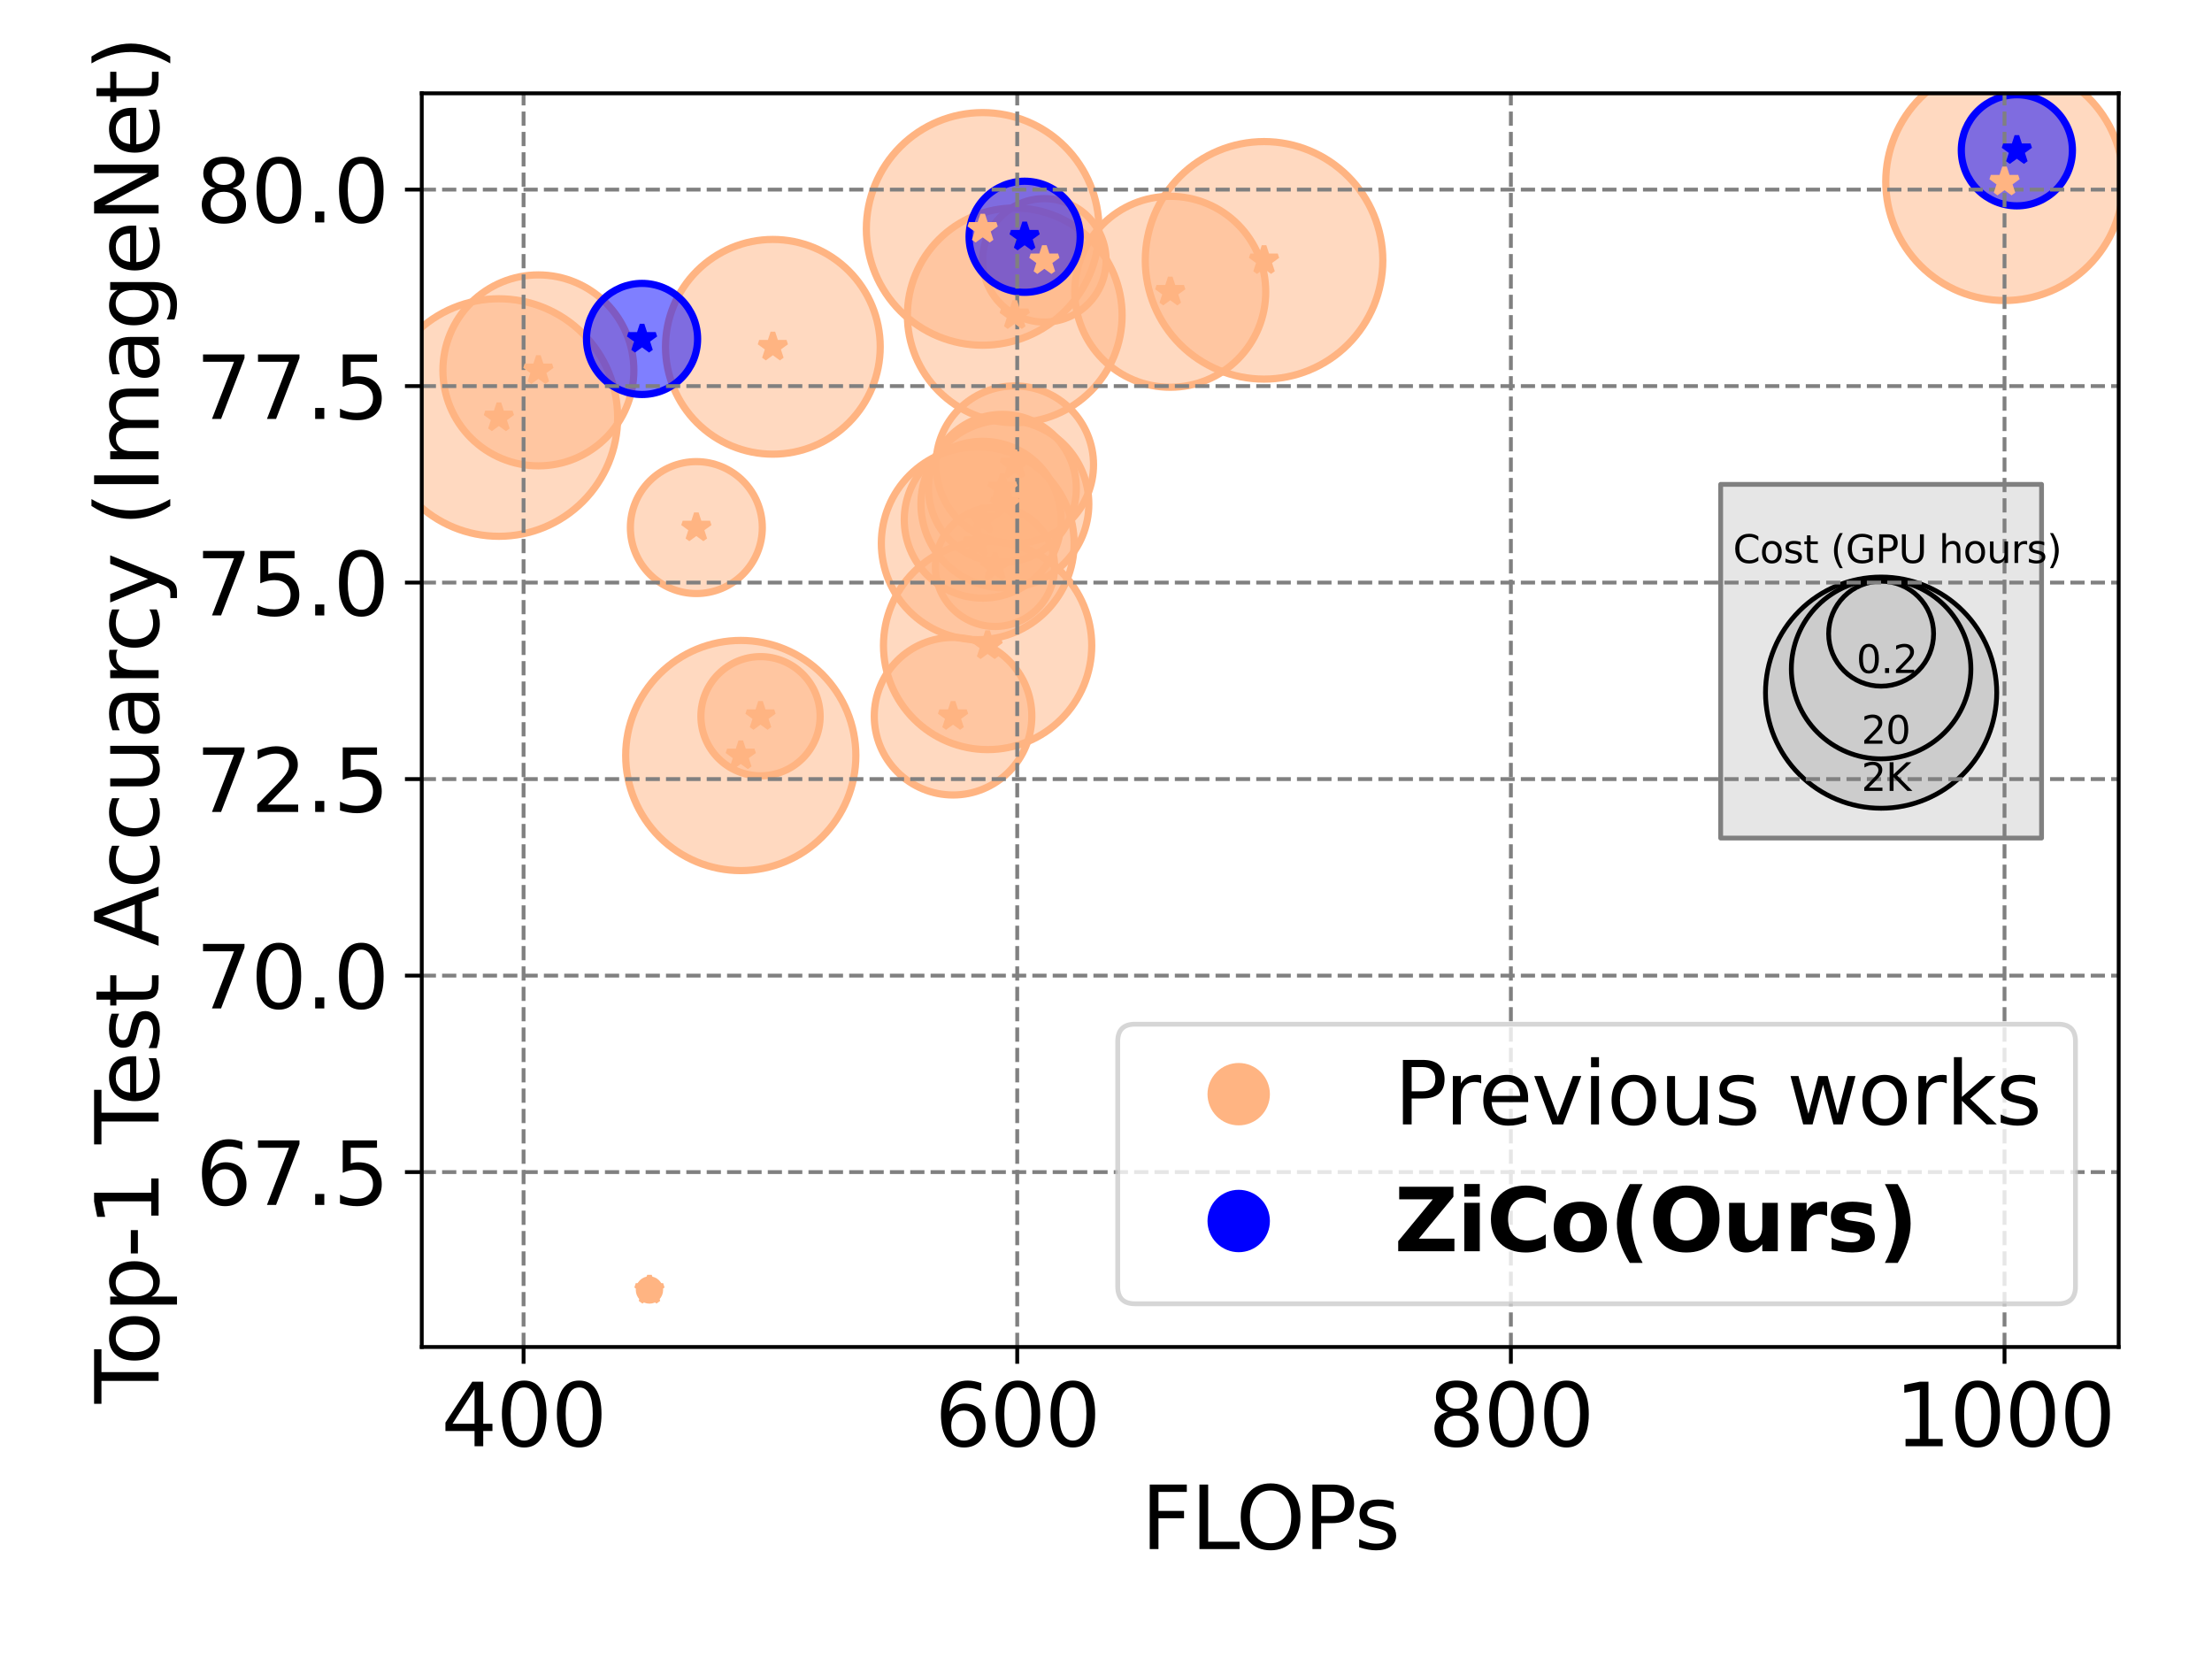 <?xml version="1.0" encoding="utf-8" standalone="no"?>
<!DOCTYPE svg PUBLIC "-//W3C//DTD SVG 1.1//EN"
  "http://www.w3.org/Graphics/SVG/1.1/DTD/svg11.dtd">
<svg xmlns:xlink="http://www.w3.org/1999/xlink" width="460.8pt" height="345.6pt" viewBox="0 0 460.8 345.6" xmlns="http://www.w3.org/2000/svg" version="1.1">
 <defs>
  <style type="text/css">*{stroke-linejoin: round; stroke-linecap: butt}</style>
 </defs>
 <g id="figure_1">
  <g id="patch_1">
   <path d="M 0 345.6 
L 460.8 345.6 
L 460.8 0 
L 0 0 
z
" style="fill: #ffffff"/>
  </g>
  <g id="axes_1">
   <g id="patch_2">
    <path d="M 87.86 280.6 
L 441.36 280.6 
L 441.36 19.44 
L 87.86 19.44 
z
" style="fill: #ffffff"/>
   </g>
   <g id="PathCollection_1">
    <defs>
     <path id="ma1a5a4ce19" d="M 0 24.741 
C 6.562 24.741 12.855 22.135 17.495 17.495 
C 22.135 12.855 24.741 6.562 24.741 0 
C 24.741 -6.562 22.135 -12.855 17.495 -17.495 
C 12.855 -22.135 6.562 -24.741 0 -24.741 
C -6.562 -24.741 -12.855 -22.135 -17.495 -17.495 
C -22.135 -12.855 -24.741 -6.562 -24.741 0 
C -24.741 6.562 -22.135 12.855 -17.495 17.495 
C -12.855 22.135 -6.562 24.741 0 24.741 
z
" style="stroke: #ffb482; stroke-width: 1.5"/>
    </defs>
    <g clip-path="url(#p24db282cdf)">
     <use xlink:href="#ma1a5a4ce19" x="103.928" y="86.981" style="fill: #ffb482; fill-opacity: 0.5; stroke: #ffb482; stroke-width: 1.5"/>
    </g>
   </g>
   <g id="PathCollection_2">
    <defs>
     <path id="mdd460712cb" d="M 0 19.89 
C 5.275 19.89 10.334 17.794 14.064 14.064 
C 17.794 10.334 19.89 5.275 19.89 0 
C 19.89 -5.275 17.794 -10.334 14.064 -14.064 
C 10.334 -17.794 5.275 -19.89 0 -19.89 
C -5.275 -19.89 -10.334 -17.794 -14.064 -14.064 
C -17.794 -10.334 -19.89 -5.275 -19.89 0 
C -19.89 5.275 -17.794 10.334 -14.064 14.064 
C -10.334 17.794 -5.275 19.89 0 19.89 
z
" style="stroke: #ffb482; stroke-width: 1.5"/>
    </defs>
    <g clip-path="url(#p24db282cdf)">
     <use xlink:href="#mdd460712cb" x="112.155" y="77.157" style="fill: #ffb482; fill-opacity: 0.5; stroke: #ffb482; stroke-width: 1.5"/>
    </g>
   </g>
   <g id="PathCollection_3">
    <defs>
     <path id="mf706db9888" d="M 0 13.742 
C 3.644 13.742 7.14 12.294 9.717 9.717 
C 12.294 7.14 13.742 3.644 13.742 0 
C 13.742 -3.644 12.294 -7.14 9.717 -9.717 
C 7.14 -12.294 3.644 -13.742 0 -13.742 
C -3.644 -13.742 -7.14 -12.294 -9.717 -9.717 
C -12.294 -7.14 -13.742 -3.644 -13.742 0 
C -13.742 3.644 -12.294 7.14 -9.717 9.717 
C -7.14 12.294 -3.644 13.742 0 13.742 
z
" style="stroke: #ffb482; stroke-width: 1.5"/>
    </defs>
    <g clip-path="url(#p24db282cdf)">
     <use xlink:href="#mf706db9888" x="145.063" y="109.905" style="fill: #ffb482; fill-opacity: 0.5; stroke: #ffb482; stroke-width: 1.5"/>
    </g>
   </g>
   <g id="PathCollection_4">
    <defs>
     <path id="m17279b397e" d="M 0 23.975 
C 6.358 23.975 12.457 21.448 16.953 16.953 
C 21.448 12.457 23.975 6.358 23.975 0 
C 23.975 -6.358 21.448 -12.457 16.953 -16.953 
C 12.457 -21.448 6.358 -23.975 0 -23.975 
C -6.358 -23.975 -12.457 -21.448 -16.953 -16.953 
C -21.448 -12.457 -23.975 -6.358 -23.975 0 
C -23.975 6.358 -21.448 12.457 -16.953 16.953 
C -12.457 21.448 -6.358 23.975 0 23.975 
z
" style="stroke: #ffb482; stroke-width: 1.5"/>
    </defs>
    <g clip-path="url(#p24db282cdf)">
     <use xlink:href="#m17279b397e" x="154.318" y="157.388" style="fill: #ffb482; fill-opacity: 0.5; stroke: #ffb482; stroke-width: 1.5"/>
    </g>
   </g>
   <g id="PathCollection_5">
    <defs>
     <path id="m22d25ebd3c" d="M 0 12.417 
C 3.293 12.417 6.452 11.109 8.78 8.78 
C 11.109 6.452 12.417 3.293 12.417 0 
C 12.417 -3.293 11.109 -6.452 8.78 -8.78 
C 6.452 -11.109 3.293 -12.417 0 -12.417 
C -3.293 -12.417 -6.452 -11.109 -8.78 -8.78 
C -11.109 -6.452 -12.417 -3.293 -12.417 0 
C -12.417 3.293 -11.109 6.452 -8.78 8.78 
C -6.452 11.109 -3.293 12.417 0 12.417 
z
" style="stroke: #ffb482; stroke-width: 1.5"/>
    </defs>
    <g clip-path="url(#p24db282cdf)">
     <use xlink:href="#m22d25ebd3c" x="158.431" y="149.201" style="fill: #ffb482; fill-opacity: 0.5; stroke: #ffb482; stroke-width: 1.5"/>
    </g>
   </g>
   <g id="PathCollection_6">
    <defs>
     <path id="mf400282fab" d="M 0 22.365 
C 5.931 22.365 11.62 20.009 15.814 15.814 
C 20.009 11.62 22.365 5.931 22.365 0 
C 22.365 -5.931 20.009 -11.62 15.814 -15.814 
C 11.62 -20.009 5.931 -22.365 0 -22.365 
C -5.931 -22.365 -11.62 -20.009 -15.814 -15.814 
C -20.009 -11.62 -22.365 -5.931 -22.365 0 
C -22.365 5.931 -20.009 11.62 -15.814 15.814 
C -11.62 20.009 -5.931 22.365 0 22.365 
z
" style="stroke: #ffb482; stroke-width: 1.5"/>
    </defs>
    <g clip-path="url(#p24db282cdf)">
     <use xlink:href="#mf400282fab" x="161.002" y="72.245" style="fill: #ffb482; fill-opacity: 0.5; stroke: #ffb482; stroke-width: 1.5"/>
    </g>
   </g>
   <g id="PathCollection_7">
    <defs>
     <path id="mca111eefa4" d="M 0 2.097 
C 0.556 2.097 1.09 1.876 1.483 1.483 
C 1.876 1.09 2.097 0.556 2.097 0 
C 2.097 -0.556 1.876 -1.09 1.483 -1.483 
C 1.09 -1.876 0.556 -2.097 0 -2.097 
C -0.556 -2.097 -1.09 -1.876 -1.483 -1.483 
C -1.876 -1.09 -2.097 -0.556 -2.097 0 
C -2.097 0.556 -1.876 1.09 -1.483 1.483 
C -1.09 1.876 -0.556 2.097 0 2.097 
z
" style="stroke: #ffb482; stroke-width: 1.5"/>
    </defs>
    <g clip-path="url(#p24db282cdf)">
     <use xlink:href="#mca111eefa4" x="135.293" y="268.729" style="fill: #ffb482; fill-opacity: 0.5; stroke: #ffb482; stroke-width: 1.5"/>
    </g>
   </g>
   <g id="PathCollection_8">
    <defs>
     <path id="m4aa11b5674" d="M 0 16.411 
C 4.352 16.411 8.527 14.682 11.604 11.604 
C 14.682 8.527 16.411 4.352 16.411 0 
C 16.411 -4.352 14.682 -8.527 11.604 -11.604 
C 8.527 -14.682 4.352 -16.411 0 -16.411 
C -4.352 -16.411 -8.527 -14.682 -11.604 -11.604 
C -14.682 -8.527 -16.411 -4.352 -16.411 0 
C -16.411 4.352 -14.682 8.527 -11.604 11.604 
C -8.527 14.682 -4.352 16.411 0 16.411 
z
" style="stroke: #ffb482; stroke-width: 1.5"/>
    </defs>
    <g clip-path="url(#p24db282cdf)">
     <use xlink:href="#m4aa11b5674" x="198.538" y="149.201" style="fill: #ffb482; fill-opacity: 0.5; stroke: #ffb482; stroke-width: 1.5"/>
    </g>
   </g>
   <g id="PathCollection_9">
    <defs>
     <path id="mc2472adeb5" d="M 0 20.082 
C 5.326 20.082 10.434 17.966 14.2 14.2 
C 17.966 10.434 20.082 5.326 20.082 0 
C 20.082 -5.326 17.966 -10.434 14.2 -14.2 
C 10.434 -17.966 5.326 -20.082 0 -20.082 
C -5.326 -20.082 -10.434 -17.966 -14.2 -14.2 
C -17.966 -10.434 -20.082 -5.326 -20.082 0 
C -20.082 5.326 -17.966 10.434 -14.2 14.2 
C -10.434 17.966 -5.326 20.082 0 20.082 
z
" style="stroke: #ffb482; stroke-width: 1.5"/>
    </defs>
    <g clip-path="url(#p24db282cdf)">
     <use xlink:href="#mc2472adeb5" x="203.679" y="113.179" style="fill: #ffb482; fill-opacity: 0.5; stroke: #ffb482; stroke-width: 1.5"/>
    </g>
   </g>
   <g id="PathCollection_10">
    <defs>
     <path id="ma0323ba67e" d="M 0 16.332 
C 4.331 16.332 8.486 14.612 11.549 11.549 
C 14.612 8.486 16.332 4.331 16.332 0 
C 16.332 -4.331 14.612 -8.486 11.549 -11.549 
C 8.486 -14.612 4.331 -16.332 0 -16.332 
C -4.331 -16.332 -8.486 -14.612 -11.549 -11.549 
C -14.612 -8.486 -16.332 -4.331 -16.332 0 
C -16.332 4.331 -14.612 8.486 -11.549 11.549 
C -8.486 14.612 -4.331 16.332 0 16.332 
z
" style="stroke: #ffb482; stroke-width: 1.5"/>
    </defs>
    <g clip-path="url(#p24db282cdf)">
     <use xlink:href="#ma0323ba67e" x="204.708" y="108.267" style="fill: #ffb482; fill-opacity: 0.5; stroke: #ffb482; stroke-width: 1.5"/>
    </g>
   </g>
   <g id="PathCollection_11">
    <defs>
     <path id="m0f1f5f0249" d="M 0 24.231 
C 6.426 24.231 12.59 21.677 17.134 17.134 
C 21.677 12.59 24.231 6.426 24.231 0 
C 24.231 -6.426 21.677 -12.59 17.134 -17.134 
C 12.59 -21.677 6.426 -24.231 0 -24.231 
C -6.426 -24.231 -12.59 -21.677 -17.134 -17.134 
C -21.677 -12.59 -24.231 -6.426 -24.231 0 
C -24.231 6.426 -21.677 12.59 -17.134 17.134 
C -12.59 21.677 -6.426 24.231 0 24.231 
z
" style="stroke: #ffb482; stroke-width: 1.5"/>
    </defs>
    <g clip-path="url(#p24db282cdf)">
     <use xlink:href="#m0f1f5f0249" x="204.708" y="47.685" style="fill: #ffb482; fill-opacity: 0.5; stroke: #ffb482; stroke-width: 1.5"/>
    </g>
   </g>
   <g id="PathCollection_12">
    <defs>
     <path id="me0e13740b1" d="M 0 21.693 
C 5.753 21.693 11.271 19.407 15.339 15.339 
C 19.407 11.271 21.693 5.753 21.693 0 
C 21.693 -5.753 19.407 -11.271 15.339 -15.339 
C 11.271 -19.407 5.753 -21.693 0 -21.693 
C -5.753 -21.693 -11.271 -19.407 -15.339 -15.339 
C -19.407 -11.271 -21.693 -5.753 -21.693 0 
C -21.693 5.753 -19.407 11.271 -15.339 15.339 
C -11.271 19.407 -5.753 21.693 0 21.693 
z
" style="stroke: #ffb482; stroke-width: 1.5"/>
    </defs>
    <g clip-path="url(#p24db282cdf)">
     <use xlink:href="#me0e13740b1" x="205.736" y="134.465" style="fill: #ffb482; fill-opacity: 0.5; stroke: #ffb482; stroke-width: 1.5"/>
    </g>
   </g>
   <g id="PathCollection_13">
    <g clip-path="url(#p24db282cdf)">
     <use xlink:href="#m22d25ebd3c" x="207.279" y="118.091" style="fill: #ffb482; fill-opacity: 0.5; stroke: #ffb482; stroke-width: 1.5"/>
    </g>
   </g>
   <g id="PathCollection_14">
    <defs>
     <path id="m6dfe062d72" d="M 0 15.398 
C 4.084 15.398 8 13.776 10.888 10.888 
C 13.776 8 15.398 4.084 15.398 0 
C 15.398 -4.084 13.776 -8 10.888 -10.888 
C 8 -13.776 4.084 -15.398 0 -15.398 
C -4.084 -15.398 -8 -13.776 -10.888 -10.888 
C -13.776 -8 -15.398 -4.084 -15.398 0 
C -15.398 4.084 -13.776 8 -10.888 10.888 
C -8 13.776 -4.084 15.398 0 15.398 
z
" style="stroke: #ffb482; stroke-width: 1.5"/>
    </defs>
    <g clip-path="url(#p24db282cdf)">
     <use xlink:href="#m6dfe062d72" x="208.821" y="101.718" style="fill: #ffb482; fill-opacity: 0.5; stroke: #ffb482; stroke-width: 1.5"/>
    </g>
   </g>
   <g id="PathCollection_15">
    <defs>
     <path id="m5125c69eb7" d="M 0 17.488 
C 4.638 17.488 9.086 15.645 12.366 12.366 
C 15.645 9.086 17.488 4.638 17.488 0 
C 17.488 -4.638 15.645 -9.086 12.366 -12.366 
C 9.086 -15.645 4.638 -17.488 0 -17.488 
C -4.638 -17.488 -9.086 -15.645 -12.366 -12.366 
C -15.645 -9.086 -17.488 -4.638 -17.488 0 
C -17.488 4.638 -15.645 9.086 -12.366 12.366 
C -9.086 15.645 -4.638 17.488 0 17.488 
z
" style="stroke: #ffb482; stroke-width: 1.5"/>
    </defs>
    <g clip-path="url(#p24db282cdf)">
     <use xlink:href="#m5125c69eb7" x="209.335" y="104.992" style="fill: #ffb482; fill-opacity: 0.5; stroke: #ffb482; stroke-width: 1.5"/>
    </g>
   </g>
   <g id="PathCollection_16">
    <g clip-path="url(#p24db282cdf)">
     <use xlink:href="#m4aa11b5674" x="211.392" y="96.806" style="fill: #ffb482; fill-opacity: 0.5; stroke: #ffb482; stroke-width: 1.5"/>
    </g>
   </g>
   <g id="PathCollection_17">
    <g clip-path="url(#p24db282cdf)">
     <use xlink:href="#mf400282fab" x="211.392" y="65.696" style="fill: #ffb482; fill-opacity: 0.5; stroke: #ffb482; stroke-width: 1.5"/>
    </g>
   </g>
   <g id="PathCollection_18">
    <defs>
     <path id="m4017720230" d="M 0 12.859 
C 3.41 12.859 6.681 11.504 9.092 9.092 
C 11.504 6.681 12.859 3.41 12.859 0 
C 12.859 -3.41 11.504 -6.681 9.092 -9.092 
C 6.681 -11.504 3.41 -12.859 0 -12.859 
C -3.41 -12.859 -6.681 -11.504 -9.092 -9.092 
C -11.504 -6.681 -12.859 -3.41 -12.859 0 
C -12.859 3.41 -11.504 6.681 -9.092 9.092 
C -6.681 11.504 -3.41 12.859 0 12.859 
z
" style="stroke: #ffb482; stroke-width: 1.5"/>
    </defs>
    <g clip-path="url(#p24db282cdf)">
     <use xlink:href="#m4017720230" x="217.562" y="54.234" style="fill: #ffb482; fill-opacity: 0.5; stroke: #ffb482; stroke-width: 1.5"/>
    </g>
   </g>
   <g id="PathCollection_19">
    <g clip-path="url(#p24db282cdf)">
     <use xlink:href="#mdd460712cb" x="243.786" y="60.784" style="fill: #ffb482; fill-opacity: 0.5; stroke: #ffb482; stroke-width: 1.5"/>
    </g>
   </g>
   <g id="PathCollection_20">
    <g clip-path="url(#p24db282cdf)">
     <use xlink:href="#ma1a5a4ce19" x="263.325" y="54.234" style="fill: #ffb482; fill-opacity: 0.5; stroke: #ffb482; stroke-width: 1.5"/>
    </g>
   </g>
   <g id="PathCollection_21">
    <g clip-path="url(#p24db282cdf)">
     <use xlink:href="#ma1a5a4ce19" x="417.579" y="37.86" style="fill: #ffb482; fill-opacity: 0.5; stroke: #ffb482; stroke-width: 1.5"/>
    </g>
   </g>
   <g id="PathCollection_22">
    <defs>
     <path id="mc82a655872" d="M 0 11.572 
C 3.069 11.572 6.012 10.352 8.182 8.182 
C 10.352 6.012 11.572 3.069 11.572 0 
C 11.572 -3.069 10.352 -6.012 8.182 -8.182 
C 6.012 -10.352 3.069 -11.572 0 -11.572 
C -3.069 -11.572 -6.012 -10.352 -8.182 -8.182 
C -10.352 -6.012 -11.572 -3.069 -11.572 0 
C -11.572 3.069 -10.352 6.012 -8.182 8.182 
C -6.012 10.352 -3.069 11.572 0 11.572 
z
" style="stroke: #0000ff; stroke-width: 1.5"/>
    </defs>
    <g clip-path="url(#p24db282cdf)">
     <use xlink:href="#mc82a655872" x="133.751" y="70.608" style="fill: #0000ff; fill-opacity: 0.5; stroke: #0000ff; stroke-width: 1.5"/>
    </g>
   </g>
   <g id="PathCollection_23">
    <g clip-path="url(#p24db282cdf)">
     <use xlink:href="#mc82a655872" x="213.449" y="49.322" style="fill: #0000ff; fill-opacity: 0.5; stroke: #0000ff; stroke-width: 1.5"/>
    </g>
   </g>
   <g id="PathCollection_24">
    <g clip-path="url(#p24db282cdf)">
     <use xlink:href="#mc82a655872" x="420.15" y="31.311" style="fill: #0000ff; fill-opacity: 0.5; stroke: #0000ff; stroke-width: 1.5"/>
    </g>
   </g>
   <g id="patch_3">
    <path d="M 358.448 174.581 
L 425.292 174.581 
L 425.292 100.899 
L 358.448 100.899 
z
" clip-path="url(#p24db282cdf)" style="fill: #e6e6e6; stroke: #808080"/>
   </g>
   <g id="PathCollection_25">
    <defs>
     <path id="mb347a12529" d="M 0 24.084 
C 6.387 24.084 12.514 21.546 17.03 17.03 
C 21.546 12.514 24.084 6.387 24.084 0 
C 24.084 -6.387 21.546 -12.514 17.03 -17.03 
C 12.514 -21.546 6.387 -24.084 0 -24.084 
C -6.387 -24.084 -12.514 -21.546 -17.03 -17.03 
C -21.546 -12.514 -24.084 -6.387 -24.084 0 
C -24.084 6.387 -21.546 12.514 -17.03 17.03 
C -12.514 21.546 -6.387 24.084 0 24.084 
z
" style="stroke: #000000"/>
    </defs>
    <g clip-path="url(#p24db282cdf)">
     <use xlink:href="#mb347a12529" x="391.87" y="144.289" style="fill: #cccccc; stroke: #000000"/>
    </g>
   </g>
   <g id="PathCollection_26">
    <defs>
     <path id="m8e1f1922c4" d="M 0 18.703 
C 4.96 18.703 9.717 16.732 13.225 13.225 
C 16.732 9.717 18.703 4.96 18.703 0 
C 18.703 -4.96 16.732 -9.717 13.225 -13.225 
C 9.717 -16.732 4.96 -18.703 0 -18.703 
C -4.96 -18.703 -9.717 -16.732 -13.225 -13.225 
C -16.732 -9.717 -18.703 -4.96 -18.703 0 
C -18.703 4.96 -16.732 9.717 -13.225 13.225 
C -9.717 16.732 -4.96 18.703 0 18.703 
z
" style="stroke: #000000"/>
    </defs>
    <g clip-path="url(#p24db282cdf)">
     <use xlink:href="#m8e1f1922c4" x="391.87" y="139.377" style="fill: #cccccc; stroke: #000000"/>
    </g>
   </g>
   <g id="PathCollection_27">
    <defs>
     <path id="mce65f242e2" d="M 0 10.933 
C 2.899 10.933 5.681 9.781 7.731 7.731 
C 9.781 5.681 10.933 2.899 10.933 0 
C 10.933 -2.899 9.781 -5.681 7.731 -7.731 
C 5.681 -9.781 2.899 -10.933 0 -10.933 
C -2.899 -10.933 -5.681 -9.781 -7.731 -7.731 
C -9.781 -5.681 -10.933 -2.899 -10.933 0 
C -10.933 2.899 -9.781 5.681 -7.731 7.731 
C -5.681 9.781 -2.899 10.933 0 10.933 
z
" style="stroke: #000000"/>
    </defs>
    <g clip-path="url(#p24db282cdf)">
     <use xlink:href="#mce65f242e2" x="391.87" y="132.009" style="fill: #cccccc; stroke: #000000"/>
    </g>
   </g>
   <g id="matplotlib.axis_1">
    <g id="xtick_1">
     <g id="line2d_1">
      <path d="M 109.07 280.6 
L 109.07 19.44 
" clip-path="url(#p24db282cdf)" style="fill: none; stroke-dasharray: 2.96,1.28; stroke-dashoffset: 0; stroke: #808080; stroke-width: 0.8"/>
     </g>
     <g id="line2d_2">
      <defs>
       <path id="mf9f659c7e7" d="M 0 0 
L 0 3.5 
" style="stroke: #000000; stroke-width: 0.8"/>
      </defs>
      <g>
       <use xlink:href="#mf9f659c7e7" x="109.07" y="280.6" style="stroke: #000000; stroke-width: 0.8"/>
      </g>
     </g>
     <g id="text_1">
      <!-- 400 -->
      <g transform="translate(91.891 301.277) scale(0.18 -0.18)">
       <defs>
        <path id="DejaVuSans-34" d="M 2419 4116 
L 825 1625 
L 2419 1625 
L 2419 4116 
z
M 2253 4666 
L 3047 4666 
L 3047 1625 
L 3713 1625 
L 3713 1100 
L 3047 1100 
L 3047 0 
L 2419 0 
L 2419 1100 
L 313 1100 
L 313 1709 
L 2253 4666 
z
" transform="scale(0.016)"/>
        <path id="DejaVuSans-30" d="M 2034 4250 
Q 1547 4250 1301 3770 
Q 1056 3291 1056 2328 
Q 1056 1369 1301 889 
Q 1547 409 2034 409 
Q 2525 409 2770 889 
Q 3016 1369 3016 2328 
Q 3016 3291 2770 3770 
Q 2525 4250 2034 4250 
z
M 2034 4750 
Q 2819 4750 3233 4129 
Q 3647 3509 3647 2328 
Q 3647 1150 3233 529 
Q 2819 -91 2034 -91 
Q 1250 -91 836 529 
Q 422 1150 422 2328 
Q 422 3509 836 4129 
Q 1250 4750 2034 4750 
z
" transform="scale(0.016)"/>
       </defs>
       <use xlink:href="#DejaVuSans-34"/>
       <use xlink:href="#DejaVuSans-30" x="63.623"/>
       <use xlink:href="#DejaVuSans-30" x="127.246"/>
      </g>
     </g>
    </g>
    <g id="xtick_2">
     <g id="line2d_3">
      <path d="M 211.906 280.6 
L 211.906 19.44 
" clip-path="url(#p24db282cdf)" style="fill: none; stroke-dasharray: 2.96,1.28; stroke-dashoffset: 0; stroke: #808080; stroke-width: 0.8"/>
     </g>
     <g id="line2d_4">
      <g>
       <use xlink:href="#mf9f659c7e7" x="211.906" y="280.6" style="stroke: #000000; stroke-width: 0.8"/>
      </g>
     </g>
     <g id="text_2">
      <!-- 600 -->
      <g transform="translate(194.728 301.277) scale(0.18 -0.18)">
       <defs>
        <path id="DejaVuSans-36" d="M 2113 2584 
Q 1688 2584 1439 2293 
Q 1191 2003 1191 1497 
Q 1191 994 1439 701 
Q 1688 409 2113 409 
Q 2538 409 2786 701 
Q 3034 994 3034 1497 
Q 3034 2003 2786 2293 
Q 2538 2584 2113 2584 
z
M 3366 4563 
L 3366 3988 
Q 3128 4100 2886 4159 
Q 2644 4219 2406 4219 
Q 1781 4219 1451 3797 
Q 1122 3375 1075 2522 
Q 1259 2794 1537 2939 
Q 1816 3084 2150 3084 
Q 2853 3084 3261 2657 
Q 3669 2231 3669 1497 
Q 3669 778 3244 343 
Q 2819 -91 2113 -91 
Q 1303 -91 875 529 
Q 447 1150 447 2328 
Q 447 3434 972 4092 
Q 1497 4750 2381 4750 
Q 2619 4750 2861 4703 
Q 3103 4656 3366 4563 
z
" transform="scale(0.016)"/>
       </defs>
       <use xlink:href="#DejaVuSans-36"/>
       <use xlink:href="#DejaVuSans-30" x="63.623"/>
       <use xlink:href="#DejaVuSans-30" x="127.246"/>
      </g>
     </g>
    </g>
    <g id="xtick_3">
     <g id="line2d_5">
      <path d="M 314.743 280.6 
L 314.743 19.44 
" clip-path="url(#p24db282cdf)" style="fill: none; stroke-dasharray: 2.96,1.28; stroke-dashoffset: 0; stroke: #808080; stroke-width: 0.8"/>
     </g>
     <g id="line2d_6">
      <g>
       <use xlink:href="#mf9f659c7e7" x="314.743" y="280.6" style="stroke: #000000; stroke-width: 0.8"/>
      </g>
     </g>
     <g id="text_3">
      <!-- 800 -->
      <g transform="translate(297.564 301.277) scale(0.18 -0.18)">
       <defs>
        <path id="DejaVuSans-38" d="M 2034 2216 
Q 1584 2216 1326 1975 
Q 1069 1734 1069 1313 
Q 1069 891 1326 650 
Q 1584 409 2034 409 
Q 2484 409 2743 651 
Q 3003 894 3003 1313 
Q 3003 1734 2745 1975 
Q 2488 2216 2034 2216 
z
M 1403 2484 
Q 997 2584 770 2862 
Q 544 3141 544 3541 
Q 544 4100 942 4425 
Q 1341 4750 2034 4750 
Q 2731 4750 3128 4425 
Q 3525 4100 3525 3541 
Q 3525 3141 3298 2862 
Q 3072 2584 2669 2484 
Q 3125 2378 3379 2068 
Q 3634 1759 3634 1313 
Q 3634 634 3220 271 
Q 2806 -91 2034 -91 
Q 1263 -91 848 271 
Q 434 634 434 1313 
Q 434 1759 690 2068 
Q 947 2378 1403 2484 
z
M 1172 3481 
Q 1172 3119 1398 2916 
Q 1625 2713 2034 2713 
Q 2441 2713 2670 2916 
Q 2900 3119 2900 3481 
Q 2900 3844 2670 4047 
Q 2441 4250 2034 4250 
Q 1625 4250 1398 4047 
Q 1172 3844 1172 3481 
z
" transform="scale(0.016)"/>
       </defs>
       <use xlink:href="#DejaVuSans-38"/>
       <use xlink:href="#DejaVuSans-30" x="63.623"/>
       <use xlink:href="#DejaVuSans-30" x="127.246"/>
      </g>
     </g>
    </g>
    <g id="xtick_4">
     <g id="line2d_7">
      <path d="M 417.579 280.6 
L 417.579 19.44 
" clip-path="url(#p24db282cdf)" style="fill: none; stroke-dasharray: 2.96,1.28; stroke-dashoffset: 0; stroke: #808080; stroke-width: 0.8"/>
     </g>
     <g id="line2d_8">
      <g>
       <use xlink:href="#mf9f659c7e7" x="417.579" y="280.6" style="stroke: #000000; stroke-width: 0.8"/>
      </g>
     </g>
     <g id="text_4">
      <!-- 1000 -->
      <g transform="translate(394.674 301.277) scale(0.18 -0.18)">
       <defs>
        <path id="DejaVuSans-31" d="M 794 531 
L 1825 531 
L 1825 4091 
L 703 3866 
L 703 4441 
L 1819 4666 
L 2450 4666 
L 2450 531 
L 3481 531 
L 3481 0 
L 794 0 
L 794 531 
z
" transform="scale(0.016)"/>
       </defs>
       <use xlink:href="#DejaVuSans-31"/>
       <use xlink:href="#DejaVuSans-30" x="63.623"/>
       <use xlink:href="#DejaVuSans-30" x="127.246"/>
       <use xlink:href="#DejaVuSans-30" x="190.869"/>
      </g>
     </g>
    </g>
    <g id="text_5">
     <!-- FLOPs -->
     <g transform="translate(237.703 322.698) scale(0.18 -0.18)">
      <defs>
       <path id="DejaVuSans-46" d="M 628 4666 
L 3309 4666 
L 3309 4134 
L 1259 4134 
L 1259 2759 
L 3109 2759 
L 3109 2228 
L 1259 2228 
L 1259 0 
L 628 0 
L 628 4666 
z
" transform="scale(0.016)"/>
       <path id="DejaVuSans-4c" d="M 628 4666 
L 1259 4666 
L 1259 531 
L 3531 531 
L 3531 0 
L 628 0 
L 628 4666 
z
" transform="scale(0.016)"/>
       <path id="DejaVuSans-4f" d="M 2522 4238 
Q 1834 4238 1429 3725 
Q 1025 3213 1025 2328 
Q 1025 1447 1429 934 
Q 1834 422 2522 422 
Q 3209 422 3611 934 
Q 4013 1447 4013 2328 
Q 4013 3213 3611 3725 
Q 3209 4238 2522 4238 
z
M 2522 4750 
Q 3503 4750 4090 4092 
Q 4678 3434 4678 2328 
Q 4678 1225 4090 567 
Q 3503 -91 2522 -91 
Q 1538 -91 948 565 
Q 359 1222 359 2328 
Q 359 3434 948 4092 
Q 1538 4750 2522 4750 
z
" transform="scale(0.016)"/>
       <path id="DejaVuSans-50" d="M 1259 4147 
L 1259 2394 
L 2053 2394 
Q 2494 2394 2734 2622 
Q 2975 2850 2975 3272 
Q 2975 3691 2734 3919 
Q 2494 4147 2053 4147 
L 1259 4147 
z
M 628 4666 
L 2053 4666 
Q 2838 4666 3239 4311 
Q 3641 3956 3641 3272 
Q 3641 2581 3239 2228 
Q 2838 1875 2053 1875 
L 1259 1875 
L 1259 0 
L 628 0 
L 628 4666 
z
" transform="scale(0.016)"/>
       <path id="DejaVuSans-73" d="M 2834 3397 
L 2834 2853 
Q 2591 2978 2328 3040 
Q 2066 3103 1784 3103 
Q 1356 3103 1142 2972 
Q 928 2841 928 2578 
Q 928 2378 1081 2264 
Q 1234 2150 1697 2047 
L 1894 2003 
Q 2506 1872 2764 1633 
Q 3022 1394 3022 966 
Q 3022 478 2636 193 
Q 2250 -91 1575 -91 
Q 1294 -91 989 -36 
Q 684 19 347 128 
L 347 722 
Q 666 556 975 473 
Q 1284 391 1588 391 
Q 1994 391 2212 530 
Q 2431 669 2431 922 
Q 2431 1156 2273 1281 
Q 2116 1406 1581 1522 
L 1381 1569 
Q 847 1681 609 1914 
Q 372 2147 372 2553 
Q 372 3047 722 3315 
Q 1072 3584 1716 3584 
Q 2034 3584 2315 3537 
Q 2597 3491 2834 3397 
z
" transform="scale(0.016)"/>
      </defs>
      <use xlink:href="#DejaVuSans-46"/>
      <use xlink:href="#DejaVuSans-4c" x="57.52"/>
      <use xlink:href="#DejaVuSans-4f" x="109.607"/>
      <use xlink:href="#DejaVuSans-50" x="188.318"/>
      <use xlink:href="#DejaVuSans-73" x="246.871"/>
     </g>
    </g>
   </g>
   <g id="matplotlib.axis_2">
    <g id="ytick_1">
     <g id="line2d_9">
      <path d="M 87.86 244.169 
L 441.36 244.169 
" clip-path="url(#p24db282cdf)" style="fill: none; stroke-dasharray: 2.96,1.28; stroke-dashoffset: 0; stroke: #808080; stroke-width: 0.8"/>
     </g>
     <g id="line2d_10">
      <defs>
       <path id="mefdd4d3934" d="M 0 0 
L -3.5 0 
" style="stroke: #000000; stroke-width: 0.8"/>
      </defs>
      <g>
       <use xlink:href="#mefdd4d3934" x="87.86" y="244.169" style="stroke: #000000; stroke-width: 0.8"/>
      </g>
     </g>
     <g id="text_6">
      <!-- 67.5 -->
      <g transform="translate(40.782 251.007) scale(0.18 -0.18)">
       <defs>
        <path id="DejaVuSans-37" d="M 525 4666 
L 3525 4666 
L 3525 4397 
L 1831 0 
L 1172 0 
L 2766 4134 
L 525 4134 
L 525 4666 
z
" transform="scale(0.016)"/>
        <path id="DejaVuSans-2e" d="M 684 794 
L 1344 794 
L 1344 0 
L 684 0 
L 684 794 
z
" transform="scale(0.016)"/>
        <path id="DejaVuSans-35" d="M 691 4666 
L 3169 4666 
L 3169 4134 
L 1269 4134 
L 1269 2991 
Q 1406 3038 1543 3061 
Q 1681 3084 1819 3084 
Q 2600 3084 3056 2656 
Q 3513 2228 3513 1497 
Q 3513 744 3044 326 
Q 2575 -91 1722 -91 
Q 1428 -91 1123 -41 
Q 819 9 494 109 
L 494 744 
Q 775 591 1075 516 
Q 1375 441 1709 441 
Q 2250 441 2565 725 
Q 2881 1009 2881 1497 
Q 2881 1984 2565 2268 
Q 2250 2553 1709 2553 
Q 1456 2553 1204 2497 
Q 953 2441 691 2322 
L 691 4666 
z
" transform="scale(0.016)"/>
       </defs>
       <use xlink:href="#DejaVuSans-36"/>
       <use xlink:href="#DejaVuSans-37" x="63.623"/>
       <use xlink:href="#DejaVuSans-2e" x="127.246"/>
       <use xlink:href="#DejaVuSans-35" x="159.033"/>
      </g>
     </g>
    </g>
    <g id="ytick_2">
     <g id="line2d_11">
      <path d="M 87.86 203.234 
L 441.36 203.234 
" clip-path="url(#p24db282cdf)" style="fill: none; stroke-dasharray: 2.96,1.28; stroke-dashoffset: 0; stroke: #808080; stroke-width: 0.8"/>
     </g>
     <g id="line2d_12">
      <g>
       <use xlink:href="#mefdd4d3934" x="87.86" y="203.234" style="stroke: #000000; stroke-width: 0.8"/>
      </g>
     </g>
     <g id="text_7">
      <!-- 70.0 -->
      <g transform="translate(40.782 210.073) scale(0.18 -0.18)">
       <use xlink:href="#DejaVuSans-37"/>
       <use xlink:href="#DejaVuSans-30" x="63.623"/>
       <use xlink:href="#DejaVuSans-2e" x="127.246"/>
       <use xlink:href="#DejaVuSans-30" x="159.033"/>
      </g>
     </g>
    </g>
    <g id="ytick_3">
     <g id="line2d_13">
      <path d="M 87.86 162.3 
L 441.36 162.3 
" clip-path="url(#p24db282cdf)" style="fill: none; stroke-dasharray: 2.96,1.28; stroke-dashoffset: 0; stroke: #808080; stroke-width: 0.8"/>
     </g>
     <g id="line2d_14">
      <g>
       <use xlink:href="#mefdd4d3934" x="87.86" y="162.3" style="stroke: #000000; stroke-width: 0.8"/>
      </g>
     </g>
     <g id="text_8">
      <!-- 72.5 -->
      <g transform="translate(40.782 169.139) scale(0.18 -0.18)">
       <defs>
        <path id="DejaVuSans-32" d="M 1228 531 
L 3431 531 
L 3431 0 
L 469 0 
L 469 531 
Q 828 903 1448 1529 
Q 2069 2156 2228 2338 
Q 2531 2678 2651 2914 
Q 2772 3150 2772 3378 
Q 2772 3750 2511 3984 
Q 2250 4219 1831 4219 
Q 1534 4219 1204 4116 
Q 875 4013 500 3803 
L 500 4441 
Q 881 4594 1212 4672 
Q 1544 4750 1819 4750 
Q 2544 4750 2975 4387 
Q 3406 4025 3406 3419 
Q 3406 3131 3298 2873 
Q 3191 2616 2906 2266 
Q 2828 2175 2409 1742 
Q 1991 1309 1228 531 
z
" transform="scale(0.016)"/>
       </defs>
       <use xlink:href="#DejaVuSans-37"/>
       <use xlink:href="#DejaVuSans-32" x="63.623"/>
       <use xlink:href="#DejaVuSans-2e" x="127.246"/>
       <use xlink:href="#DejaVuSans-35" x="159.033"/>
      </g>
     </g>
    </g>
    <g id="ytick_4">
     <g id="line2d_15">
      <path d="M 87.86 121.366 
L 441.36 121.366 
" clip-path="url(#p24db282cdf)" style="fill: none; stroke-dasharray: 2.96,1.28; stroke-dashoffset: 0; stroke: #808080; stroke-width: 0.8"/>
     </g>
     <g id="line2d_16">
      <g>
       <use xlink:href="#mefdd4d3934" x="87.86" y="121.366" style="stroke: #000000; stroke-width: 0.8"/>
      </g>
     </g>
     <g id="text_9">
      <!-- 75.0 -->
      <g transform="translate(40.782 128.205) scale(0.18 -0.18)">
       <use xlink:href="#DejaVuSans-37"/>
       <use xlink:href="#DejaVuSans-35" x="63.623"/>
       <use xlink:href="#DejaVuSans-2e" x="127.246"/>
       <use xlink:href="#DejaVuSans-30" x="159.033"/>
      </g>
     </g>
    </g>
    <g id="ytick_5">
     <g id="line2d_17">
      <path d="M 87.86 80.432 
L 441.36 80.432 
" clip-path="url(#p24db282cdf)" style="fill: none; stroke-dasharray: 2.96,1.28; stroke-dashoffset: 0; stroke: #808080; stroke-width: 0.8"/>
     </g>
     <g id="line2d_18">
      <g>
       <use xlink:href="#mefdd4d3934" x="87.86" y="80.432" style="stroke: #000000; stroke-width: 0.8"/>
      </g>
     </g>
     <g id="text_10">
      <!-- 77.5 -->
      <g transform="translate(40.782 87.271) scale(0.18 -0.18)">
       <use xlink:href="#DejaVuSans-37"/>
       <use xlink:href="#DejaVuSans-37" x="63.623"/>
       <use xlink:href="#DejaVuSans-2e" x="127.246"/>
       <use xlink:href="#DejaVuSans-35" x="159.033"/>
      </g>
     </g>
    </g>
    <g id="ytick_6">
     <g id="line2d_19">
      <path d="M 87.86 39.498 
L 441.36 39.498 
" clip-path="url(#p24db282cdf)" style="fill: none; stroke-dasharray: 2.96,1.28; stroke-dashoffset: 0; stroke: #808080; stroke-width: 0.8"/>
     </g>
     <g id="line2d_20">
      <g>
       <use xlink:href="#mefdd4d3934" x="87.86" y="39.498" style="stroke: #000000; stroke-width: 0.8"/>
      </g>
     </g>
     <g id="text_11">
      <!-- 80.0 -->
      <g transform="translate(40.782 46.336) scale(0.18 -0.18)">
       <use xlink:href="#DejaVuSans-38"/>
       <use xlink:href="#DejaVuSans-30" x="63.623"/>
       <use xlink:href="#DejaVuSans-2e" x="127.246"/>
       <use xlink:href="#DejaVuSans-30" x="159.033"/>
      </g>
     </g>
    </g>
    <g id="text_12">
     <!-- Top-1 Test Accuarcy (ImageNet) -->
     <g transform="translate(33.038 292.382) rotate(-90) scale(0.18 -0.18)">
      <defs>
       <path id="DejaVuSans-54" d="M -19 4666 
L 3928 4666 
L 3928 4134 
L 2272 4134 
L 2272 0 
L 1638 0 
L 1638 4134 
L -19 4134 
L -19 4666 
z
" transform="scale(0.016)"/>
       <path id="DejaVuSans-6f" d="M 1959 3097 
Q 1497 3097 1228 2736 
Q 959 2375 959 1747 
Q 959 1119 1226 758 
Q 1494 397 1959 397 
Q 2419 397 2687 759 
Q 2956 1122 2956 1747 
Q 2956 2369 2687 2733 
Q 2419 3097 1959 3097 
z
M 1959 3584 
Q 2709 3584 3137 3096 
Q 3566 2609 3566 1747 
Q 3566 888 3137 398 
Q 2709 -91 1959 -91 
Q 1206 -91 779 398 
Q 353 888 353 1747 
Q 353 2609 779 3096 
Q 1206 3584 1959 3584 
z
" transform="scale(0.016)"/>
       <path id="DejaVuSans-70" d="M 1159 525 
L 1159 -1331 
L 581 -1331 
L 581 3500 
L 1159 3500 
L 1159 2969 
Q 1341 3281 1617 3432 
Q 1894 3584 2278 3584 
Q 2916 3584 3314 3078 
Q 3713 2572 3713 1747 
Q 3713 922 3314 415 
Q 2916 -91 2278 -91 
Q 1894 -91 1617 61 
Q 1341 213 1159 525 
z
M 3116 1747 
Q 3116 2381 2855 2742 
Q 2594 3103 2138 3103 
Q 1681 3103 1420 2742 
Q 1159 2381 1159 1747 
Q 1159 1113 1420 752 
Q 1681 391 2138 391 
Q 2594 391 2855 752 
Q 3116 1113 3116 1747 
z
" transform="scale(0.016)"/>
       <path id="DejaVuSans-2d" d="M 313 2009 
L 1997 2009 
L 1997 1497 
L 313 1497 
L 313 2009 
z
" transform="scale(0.016)"/>
       <path id="DejaVuSans-20" transform="scale(0.016)"/>
       <path id="DejaVuSans-65" d="M 3597 1894 
L 3597 1613 
L 953 1613 
Q 991 1019 1311 708 
Q 1631 397 2203 397 
Q 2534 397 2845 478 
Q 3156 559 3463 722 
L 3463 178 
Q 3153 47 2828 -22 
Q 2503 -91 2169 -91 
Q 1331 -91 842 396 
Q 353 884 353 1716 
Q 353 2575 817 3079 
Q 1281 3584 2069 3584 
Q 2775 3584 3186 3129 
Q 3597 2675 3597 1894 
z
M 3022 2063 
Q 3016 2534 2758 2815 
Q 2500 3097 2075 3097 
Q 1594 3097 1305 2825 
Q 1016 2553 972 2059 
L 3022 2063 
z
" transform="scale(0.016)"/>
       <path id="DejaVuSans-74" d="M 1172 4494 
L 1172 3500 
L 2356 3500 
L 2356 3053 
L 1172 3053 
L 1172 1153 
Q 1172 725 1289 603 
Q 1406 481 1766 481 
L 2356 481 
L 2356 0 
L 1766 0 
Q 1100 0 847 248 
Q 594 497 594 1153 
L 594 3053 
L 172 3053 
L 172 3500 
L 594 3500 
L 594 4494 
L 1172 4494 
z
" transform="scale(0.016)"/>
       <path id="DejaVuSans-41" d="M 2188 4044 
L 1331 1722 
L 3047 1722 
L 2188 4044 
z
M 1831 4666 
L 2547 4666 
L 4325 0 
L 3669 0 
L 3244 1197 
L 1141 1197 
L 716 0 
L 50 0 
L 1831 4666 
z
" transform="scale(0.016)"/>
       <path id="DejaVuSans-63" d="M 3122 3366 
L 3122 2828 
Q 2878 2963 2633 3030 
Q 2388 3097 2138 3097 
Q 1578 3097 1268 2742 
Q 959 2388 959 1747 
Q 959 1106 1268 751 
Q 1578 397 2138 397 
Q 2388 397 2633 464 
Q 2878 531 3122 666 
L 3122 134 
Q 2881 22 2623 -34 
Q 2366 -91 2075 -91 
Q 1284 -91 818 406 
Q 353 903 353 1747 
Q 353 2603 823 3093 
Q 1294 3584 2113 3584 
Q 2378 3584 2631 3529 
Q 2884 3475 3122 3366 
z
" transform="scale(0.016)"/>
       <path id="DejaVuSans-75" d="M 544 1381 
L 544 3500 
L 1119 3500 
L 1119 1403 
Q 1119 906 1312 657 
Q 1506 409 1894 409 
Q 2359 409 2629 706 
Q 2900 1003 2900 1516 
L 2900 3500 
L 3475 3500 
L 3475 0 
L 2900 0 
L 2900 538 
Q 2691 219 2414 64 
Q 2138 -91 1772 -91 
Q 1169 -91 856 284 
Q 544 659 544 1381 
z
M 1991 3584 
L 1991 3584 
z
" transform="scale(0.016)"/>
       <path id="DejaVuSans-61" d="M 2194 1759 
Q 1497 1759 1228 1600 
Q 959 1441 959 1056 
Q 959 750 1161 570 
Q 1363 391 1709 391 
Q 2188 391 2477 730 
Q 2766 1069 2766 1631 
L 2766 1759 
L 2194 1759 
z
M 3341 1997 
L 3341 0 
L 2766 0 
L 2766 531 
Q 2569 213 2275 61 
Q 1981 -91 1556 -91 
Q 1019 -91 701 211 
Q 384 513 384 1019 
Q 384 1609 779 1909 
Q 1175 2209 1959 2209 
L 2766 2209 
L 2766 2266 
Q 2766 2663 2505 2880 
Q 2244 3097 1772 3097 
Q 1472 3097 1187 3025 
Q 903 2953 641 2809 
L 641 3341 
Q 956 3463 1253 3523 
Q 1550 3584 1831 3584 
Q 2591 3584 2966 3190 
Q 3341 2797 3341 1997 
z
" transform="scale(0.016)"/>
       <path id="DejaVuSans-72" d="M 2631 2963 
Q 2534 3019 2420 3045 
Q 2306 3072 2169 3072 
Q 1681 3072 1420 2755 
Q 1159 2438 1159 1844 
L 1159 0 
L 581 0 
L 581 3500 
L 1159 3500 
L 1159 2956 
Q 1341 3275 1631 3429 
Q 1922 3584 2338 3584 
Q 2397 3584 2469 3576 
Q 2541 3569 2628 3553 
L 2631 2963 
z
" transform="scale(0.016)"/>
       <path id="DejaVuSans-79" d="M 2059 -325 
Q 1816 -950 1584 -1140 
Q 1353 -1331 966 -1331 
L 506 -1331 
L 506 -850 
L 844 -850 
Q 1081 -850 1212 -737 
Q 1344 -625 1503 -206 
L 1606 56 
L 191 3500 
L 800 3500 
L 1894 763 
L 2988 3500 
L 3597 3500 
L 2059 -325 
z
" transform="scale(0.016)"/>
       <path id="DejaVuSans-28" d="M 1984 4856 
Q 1566 4138 1362 3434 
Q 1159 2731 1159 2009 
Q 1159 1288 1364 580 
Q 1569 -128 1984 -844 
L 1484 -844 
Q 1016 -109 783 600 
Q 550 1309 550 2009 
Q 550 2706 781 3412 
Q 1013 4119 1484 4856 
L 1984 4856 
z
" transform="scale(0.016)"/>
       <path id="DejaVuSans-49" d="M 628 4666 
L 1259 4666 
L 1259 0 
L 628 0 
L 628 4666 
z
" transform="scale(0.016)"/>
       <path id="DejaVuSans-6d" d="M 3328 2828 
Q 3544 3216 3844 3400 
Q 4144 3584 4550 3584 
Q 5097 3584 5394 3201 
Q 5691 2819 5691 2113 
L 5691 0 
L 5113 0 
L 5113 2094 
Q 5113 2597 4934 2840 
Q 4756 3084 4391 3084 
Q 3944 3084 3684 2787 
Q 3425 2491 3425 1978 
L 3425 0 
L 2847 0 
L 2847 2094 
Q 2847 2600 2669 2842 
Q 2491 3084 2119 3084 
Q 1678 3084 1418 2786 
Q 1159 2488 1159 1978 
L 1159 0 
L 581 0 
L 581 3500 
L 1159 3500 
L 1159 2956 
Q 1356 3278 1631 3431 
Q 1906 3584 2284 3584 
Q 2666 3584 2933 3390 
Q 3200 3197 3328 2828 
z
" transform="scale(0.016)"/>
       <path id="DejaVuSans-67" d="M 2906 1791 
Q 2906 2416 2648 2759 
Q 2391 3103 1925 3103 
Q 1463 3103 1205 2759 
Q 947 2416 947 1791 
Q 947 1169 1205 825 
Q 1463 481 1925 481 
Q 2391 481 2648 825 
Q 2906 1169 2906 1791 
z
M 3481 434 
Q 3481 -459 3084 -895 
Q 2688 -1331 1869 -1331 
Q 1566 -1331 1297 -1286 
Q 1028 -1241 775 -1147 
L 775 -588 
Q 1028 -725 1275 -790 
Q 1522 -856 1778 -856 
Q 2344 -856 2625 -561 
Q 2906 -266 2906 331 
L 2906 616 
Q 2728 306 2450 153 
Q 2172 0 1784 0 
Q 1141 0 747 490 
Q 353 981 353 1791 
Q 353 2603 747 3093 
Q 1141 3584 1784 3584 
Q 2172 3584 2450 3431 
Q 2728 3278 2906 2969 
L 2906 3500 
L 3481 3500 
L 3481 434 
z
" transform="scale(0.016)"/>
       <path id="DejaVuSans-4e" d="M 628 4666 
L 1478 4666 
L 3547 763 
L 3547 4666 
L 4159 4666 
L 4159 0 
L 3309 0 
L 1241 3903 
L 1241 0 
L 628 0 
L 628 4666 
z
" transform="scale(0.016)"/>
       <path id="DejaVuSans-29" d="M 513 4856 
L 1013 4856 
Q 1481 4119 1714 3412 
Q 1947 2706 1947 2009 
Q 1947 1309 1714 600 
Q 1481 -109 1013 -844 
L 513 -844 
Q 928 -128 1133 580 
Q 1338 1288 1338 2009 
Q 1338 2731 1133 3434 
Q 928 4138 513 4856 
z
" transform="scale(0.016)"/>
      </defs>
      <use xlink:href="#DejaVuSans-54"/>
      <use xlink:href="#DejaVuSans-6f" x="44.084"/>
      <use xlink:href="#DejaVuSans-70" x="105.266"/>
      <use xlink:href="#DejaVuSans-2d" x="168.742"/>
      <use xlink:href="#DejaVuSans-31" x="204.826"/>
      <use xlink:href="#DejaVuSans-20" x="268.449"/>
      <use xlink:href="#DejaVuSans-54" x="300.236"/>
      <use xlink:href="#DejaVuSans-65" x="344.32"/>
      <use xlink:href="#DejaVuSans-73" x="405.844"/>
      <use xlink:href="#DejaVuSans-74" x="457.943"/>
      <use xlink:href="#DejaVuSans-20" x="497.152"/>
      <use xlink:href="#DejaVuSans-41" x="528.939"/>
      <use xlink:href="#DejaVuSans-63" x="595.598"/>
      <use xlink:href="#DejaVuSans-63" x="650.578"/>
      <use xlink:href="#DejaVuSans-75" x="705.559"/>
      <use xlink:href="#DejaVuSans-61" x="768.938"/>
      <use xlink:href="#DejaVuSans-72" x="830.217"/>
      <use xlink:href="#DejaVuSans-63" x="869.08"/>
      <use xlink:href="#DejaVuSans-79" x="924.061"/>
      <use xlink:href="#DejaVuSans-20" x="983.24"/>
      <use xlink:href="#DejaVuSans-28" x="1015.027"/>
      <use xlink:href="#DejaVuSans-49" x="1054.041"/>
      <use xlink:href="#DejaVuSans-6d" x="1083.533"/>
      <use xlink:href="#DejaVuSans-61" x="1180.945"/>
      <use xlink:href="#DejaVuSans-67" x="1242.225"/>
      <use xlink:href="#DejaVuSans-65" x="1305.701"/>
      <use xlink:href="#DejaVuSans-4e" x="1367.225"/>
      <use xlink:href="#DejaVuSans-65" x="1442.029"/>
      <use xlink:href="#DejaVuSans-74" x="1503.553"/>
      <use xlink:href="#DejaVuSans-29" x="1542.762"/>
     </g>
    </g>
   </g>
   <g id="line2d_21">
    <defs>
     <path id="mf7e2311e64" d="M 0 -3 
L -0.674 -0.927 
L -2.853 -0.927 
L -1.09 0.354 
L -1.763 2.427 
L -0 1.146 
L 1.763 2.427 
L 1.09 0.354 
L 2.853 -0.927 
L 0.674 -0.927 
z
" style="stroke: #ffb482; stroke-linejoin: bevel"/>
    </defs>
    <g clip-path="url(#p24db282cdf)">
     <use xlink:href="#mf7e2311e64" x="103.928" y="86.981" style="fill: #ffb482; stroke: #ffb482; stroke-linejoin: bevel"/>
     <use xlink:href="#mf7e2311e64" x="112.155" y="77.157" style="fill: #ffb482; stroke: #ffb482; stroke-linejoin: bevel"/>
     <use xlink:href="#mf7e2311e64" x="145.063" y="109.905" style="fill: #ffb482; stroke: #ffb482; stroke-linejoin: bevel"/>
     <use xlink:href="#mf7e2311e64" x="154.318" y="157.388" style="fill: #ffb482; stroke: #ffb482; stroke-linejoin: bevel"/>
     <use xlink:href="#mf7e2311e64" x="158.431" y="149.201" style="fill: #ffb482; stroke: #ffb482; stroke-linejoin: bevel"/>
     <use xlink:href="#mf7e2311e64" x="161.002" y="72.245" style="fill: #ffb482; stroke: #ffb482; stroke-linejoin: bevel"/>
     <use xlink:href="#mf7e2311e64" x="135.293" y="268.729" style="fill: #ffb482; stroke: #ffb482; stroke-linejoin: bevel"/>
     <use xlink:href="#mf7e2311e64" x="198.538" y="149.201" style="fill: #ffb482; stroke: #ffb482; stroke-linejoin: bevel"/>
     <use xlink:href="#mf7e2311e64" x="203.679" y="113.179" style="fill: #ffb482; stroke: #ffb482; stroke-linejoin: bevel"/>
     <use xlink:href="#mf7e2311e64" x="204.708" y="108.267" style="fill: #ffb482; stroke: #ffb482; stroke-linejoin: bevel"/>
     <use xlink:href="#mf7e2311e64" x="204.708" y="47.685" style="fill: #ffb482; stroke: #ffb482; stroke-linejoin: bevel"/>
     <use xlink:href="#mf7e2311e64" x="205.736" y="134.465" style="fill: #ffb482; stroke: #ffb482; stroke-linejoin: bevel"/>
     <use xlink:href="#mf7e2311e64" x="207.279" y="118.091" style="fill: #ffb482; stroke: #ffb482; stroke-linejoin: bevel"/>
     <use xlink:href="#mf7e2311e64" x="208.821" y="101.718" style="fill: #ffb482; stroke: #ffb482; stroke-linejoin: bevel"/>
     <use xlink:href="#mf7e2311e64" x="209.335" y="104.992" style="fill: #ffb482; stroke: #ffb482; stroke-linejoin: bevel"/>
     <use xlink:href="#mf7e2311e64" x="211.392" y="96.806" style="fill: #ffb482; stroke: #ffb482; stroke-linejoin: bevel"/>
     <use xlink:href="#mf7e2311e64" x="211.392" y="65.696" style="fill: #ffb482; stroke: #ffb482; stroke-linejoin: bevel"/>
     <use xlink:href="#mf7e2311e64" x="217.562" y="54.234" style="fill: #ffb482; stroke: #ffb482; stroke-linejoin: bevel"/>
     <use xlink:href="#mf7e2311e64" x="243.786" y="60.784" style="fill: #ffb482; stroke: #ffb482; stroke-linejoin: bevel"/>
     <use xlink:href="#mf7e2311e64" x="263.325" y="54.234" style="fill: #ffb482; stroke: #ffb482; stroke-linejoin: bevel"/>
     <use xlink:href="#mf7e2311e64" x="417.579" y="37.86" style="fill: #ffb482; stroke: #ffb482; stroke-linejoin: bevel"/>
    </g>
   </g>
   <g id="line2d_22">
    <defs>
     <path id="mb1c3d1be4f" d="M 0 -3 
L -0.674 -0.927 
L -2.853 -0.927 
L -1.09 0.354 
L -1.763 2.427 
L -0 1.146 
L 1.763 2.427 
L 1.09 0.354 
L 2.853 -0.927 
L 0.674 -0.927 
z
" style="stroke: #0000ff; stroke-linejoin: bevel"/>
    </defs>
    <g clip-path="url(#p24db282cdf)">
     <use xlink:href="#mb1c3d1be4f" x="133.751" y="70.608" style="fill: #0000ff; stroke: #0000ff; stroke-linejoin: bevel"/>
     <use xlink:href="#mb1c3d1be4f" x="213.449" y="49.322" style="fill: #0000ff; stroke: #0000ff; stroke-linejoin: bevel"/>
     <use xlink:href="#mb1c3d1be4f" x="420.15" y="31.311" style="fill: #0000ff; stroke: #0000ff; stroke-linejoin: bevel"/>
    </g>
   </g>
   <g id="patch_4">
    <path d="M 87.86 280.6 
L 87.86 19.44 
" style="fill: none; stroke: #000000; stroke-width: 0.8; stroke-linejoin: miter; stroke-linecap: square"/>
   </g>
   <g id="patch_5">
    <path d="M 441.36 280.6 
L 441.36 19.44 
" style="fill: none; stroke: #000000; stroke-width: 0.8; stroke-linejoin: miter; stroke-linecap: square"/>
   </g>
   <g id="patch_6">
    <path d="M 87.86 280.6 
L 441.36 280.6 
" style="fill: none; stroke: #000000; stroke-width: 0.8; stroke-linejoin: miter; stroke-linecap: square"/>
   </g>
   <g id="patch_7">
    <path d="M 87.86 19.44 
L 441.36 19.44 
" style="fill: none; stroke: #000000; stroke-width: 0.8; stroke-linejoin: miter; stroke-linecap: square"/>
   </g>
   <g id="text_13">
    <!-- Cost (GPU hours) -->
    <g transform="translate(361.019 117.273) scale(0.08 -0.08)">
     <defs>
      <path id="DejaVuSans-43" d="M 4122 4306 
L 4122 3641 
Q 3803 3938 3442 4084 
Q 3081 4231 2675 4231 
Q 1875 4231 1450 3742 
Q 1025 3253 1025 2328 
Q 1025 1406 1450 917 
Q 1875 428 2675 428 
Q 3081 428 3442 575 
Q 3803 722 4122 1019 
L 4122 359 
Q 3791 134 3420 21 
Q 3050 -91 2638 -91 
Q 1578 -91 968 557 
Q 359 1206 359 2328 
Q 359 3453 968 4101 
Q 1578 4750 2638 4750 
Q 3056 4750 3426 4639 
Q 3797 4528 4122 4306 
z
" transform="scale(0.016)"/>
      <path id="DejaVuSans-47" d="M 3809 666 
L 3809 1919 
L 2778 1919 
L 2778 2438 
L 4434 2438 
L 4434 434 
Q 4069 175 3628 42 
Q 3188 -91 2688 -91 
Q 1594 -91 976 548 
Q 359 1188 359 2328 
Q 359 3472 976 4111 
Q 1594 4750 2688 4750 
Q 3144 4750 3555 4637 
Q 3966 4525 4313 4306 
L 4313 3634 
Q 3963 3931 3569 4081 
Q 3175 4231 2741 4231 
Q 1884 4231 1454 3753 
Q 1025 3275 1025 2328 
Q 1025 1384 1454 906 
Q 1884 428 2741 428 
Q 3075 428 3337 486 
Q 3600 544 3809 666 
z
" transform="scale(0.016)"/>
      <path id="DejaVuSans-55" d="M 556 4666 
L 1191 4666 
L 1191 1831 
Q 1191 1081 1462 751 
Q 1734 422 2344 422 
Q 2950 422 3222 751 
Q 3494 1081 3494 1831 
L 3494 4666 
L 4128 4666 
L 4128 1753 
Q 4128 841 3676 375 
Q 3225 -91 2344 -91 
Q 1459 -91 1007 375 
Q 556 841 556 1753 
L 556 4666 
z
" transform="scale(0.016)"/>
      <path id="DejaVuSans-68" d="M 3513 2113 
L 3513 0 
L 2938 0 
L 2938 2094 
Q 2938 2591 2744 2837 
Q 2550 3084 2163 3084 
Q 1697 3084 1428 2787 
Q 1159 2491 1159 1978 
L 1159 0 
L 581 0 
L 581 4863 
L 1159 4863 
L 1159 2956 
Q 1366 3272 1645 3428 
Q 1925 3584 2291 3584 
Q 2894 3584 3203 3211 
Q 3513 2838 3513 2113 
z
" transform="scale(0.016)"/>
     </defs>
     <use xlink:href="#DejaVuSans-43"/>
     <use xlink:href="#DejaVuSans-6f" x="69.824"/>
     <use xlink:href="#DejaVuSans-73" x="131.006"/>
     <use xlink:href="#DejaVuSans-74" x="183.105"/>
     <use xlink:href="#DejaVuSans-20" x="222.314"/>
     <use xlink:href="#DejaVuSans-28" x="254.102"/>
     <use xlink:href="#DejaVuSans-47" x="293.115"/>
     <use xlink:href="#DejaVuSans-50" x="370.605"/>
     <use xlink:href="#DejaVuSans-55" x="430.908"/>
     <use xlink:href="#DejaVuSans-20" x="504.102"/>
     <use xlink:href="#DejaVuSans-68" x="535.889"/>
     <use xlink:href="#DejaVuSans-6f" x="599.268"/>
     <use xlink:href="#DejaVuSans-75" x="660.449"/>
     <use xlink:href="#DejaVuSans-72" x="723.828"/>
     <use xlink:href="#DejaVuSans-73" x="764.941"/>
     <use xlink:href="#DejaVuSans-29" x="817.041"/>
    </g>
   </g>
   <g id="text_14">
    <!-- 0.2 -->
    <g transform="translate(386.728 140.196) scale(0.08 -0.08)">
     <use xlink:href="#DejaVuSans-30"/>
     <use xlink:href="#DejaVuSans-2e" x="63.623"/>
     <use xlink:href="#DejaVuSans-32" x="95.41"/>
    </g>
   </g>
   <g id="text_15">
    <!-- 20 -->
    <g transform="translate(387.757 154.932) scale(0.08 -0.08)">
     <use xlink:href="#DejaVuSans-32"/>
     <use xlink:href="#DejaVuSans-30" x="63.623"/>
    </g>
   </g>
   <g id="text_16">
    <!-- 2K -->
    <g transform="translate(387.757 164.756) scale(0.08 -0.08)">
     <defs>
      <path id="DejaVuSans-4b" d="M 628 4666 
L 1259 4666 
L 1259 2694 
L 3353 4666 
L 4166 4666 
L 1850 2491 
L 4331 0 
L 3500 0 
L 1259 2247 
L 1259 0 
L 628 0 
L 628 4666 
z
" transform="scale(0.016)"/>
     </defs>
     <use xlink:href="#DejaVuSans-32"/>
     <use xlink:href="#DejaVuSans-4b" x="63.623"/>
    </g>
   </g>
   <g id="legend_1">
    <g id="patch_8">
     <path d="M 236.444 271.6 
L 428.76 271.6 
Q 432.36 271.6 432.36 268 
L 432.36 216.959 
Q 432.36 213.359 428.76 213.359 
L 236.444 213.359 
Q 232.844 213.359 232.844 216.959 
L 232.844 268 
Q 232.844 271.6 236.444 271.6 
z
" style="fill: #ffffff; opacity: 0.8; stroke: #cccccc; stroke-linejoin: miter"/>
    </g>
    <g id="line2d_23">
     <path d="M 240.044 227.936 
L 258.044 227.936 
L 276.044 227.936 
" style="fill: none; stroke: #ffffff; stroke-width: 1.5; stroke-linecap: square"/>
     <defs>
      <path id="m852bee6545" d="M 0 7 
C 1.856 7 3.637 6.262 4.95 4.95 
C 6.262 3.637 7 1.856 7 0 
C 7 -1.856 6.262 -3.637 4.95 -4.95 
C 3.637 -6.262 1.856 -7 0 -7 
C -1.856 -7 -3.637 -6.262 -4.95 -4.95 
C -6.262 -3.637 -7 -1.856 -7 0 
C -7 1.856 -6.262 3.637 -4.95 4.95 
C -3.637 6.262 -1.856 7 0 7 
z
" style="stroke: #ffffff"/>
     </defs>
     <g>
      <use xlink:href="#m852bee6545" x="258.044" y="227.936" style="fill: #ffb482; stroke: #ffffff"/>
     </g>
    </g>
    <g id="text_17">
     <!-- Previous works -->
     <g transform="translate(290.444 234.236) scale(0.18 -0.18)">
      <defs>
       <path id="DejaVuSans-76" d="M 191 3500 
L 800 3500 
L 1894 563 
L 2988 3500 
L 3597 3500 
L 2284 0 
L 1503 0 
L 191 3500 
z
" transform="scale(0.016)"/>
       <path id="DejaVuSans-69" d="M 603 3500 
L 1178 3500 
L 1178 0 
L 603 0 
L 603 3500 
z
M 603 4863 
L 1178 4863 
L 1178 4134 
L 603 4134 
L 603 4863 
z
" transform="scale(0.016)"/>
       <path id="DejaVuSans-77" d="M 269 3500 
L 844 3500 
L 1563 769 
L 2278 3500 
L 2956 3500 
L 3675 769 
L 4391 3500 
L 4966 3500 
L 4050 0 
L 3372 0 
L 2619 2869 
L 1863 0 
L 1184 0 
L 269 3500 
z
" transform="scale(0.016)"/>
       <path id="DejaVuSans-6b" d="M 581 4863 
L 1159 4863 
L 1159 1991 
L 2875 3500 
L 3609 3500 
L 1753 1863 
L 3688 0 
L 2938 0 
L 1159 1709 
L 1159 0 
L 581 0 
L 581 4863 
z
" transform="scale(0.016)"/>
      </defs>
      <use xlink:href="#DejaVuSans-50"/>
      <use xlink:href="#DejaVuSans-72" x="58.553"/>
      <use xlink:href="#DejaVuSans-65" x="97.416"/>
      <use xlink:href="#DejaVuSans-76" x="158.939"/>
      <use xlink:href="#DejaVuSans-69" x="218.119"/>
      <use xlink:href="#DejaVuSans-6f" x="245.902"/>
      <use xlink:href="#DejaVuSans-75" x="307.084"/>
      <use xlink:href="#DejaVuSans-73" x="370.463"/>
      <use xlink:href="#DejaVuSans-20" x="422.562"/>
      <use xlink:href="#DejaVuSans-77" x="454.35"/>
      <use xlink:href="#DejaVuSans-6f" x="536.137"/>
      <use xlink:href="#DejaVuSans-72" x="597.318"/>
      <use xlink:href="#DejaVuSans-6b" x="638.432"/>
      <use xlink:href="#DejaVuSans-73" x="696.342"/>
     </g>
    </g>
    <g id="line2d_24">
     <path d="M 240.044 254.357 
L 258.044 254.357 
L 276.044 254.357 
" style="fill: none; stroke: #ffffff; stroke-width: 1.5; stroke-linecap: square"/>
     <defs>
      <path id="m96fc119997" d="M 0 7 
C 1.856 7 3.637 6.262 4.95 4.95 
C 6.262 3.637 7 1.856 7 0 
C 7 -1.856 6.262 -3.637 4.95 -4.95 
C 3.637 -6.262 1.856 -7 0 -7 
C -1.856 -7 -3.637 -6.262 -4.95 -4.95 
C -6.262 -3.637 -7 -1.856 -7 0 
C -7 1.856 -6.262 3.637 -4.95 4.95 
C -3.637 6.262 -1.856 7 0 7 
z
" style="stroke: #ffffff"/>
     </defs>
     <g>
      <use xlink:href="#m96fc119997" x="258.044" y="254.357" style="fill: #0000ff; stroke: #ffffff"/>
     </g>
    </g>
    <g id="text_18">
     <!-- $\bf{ZiCo (Ours)}$ -->
     <g transform="translate(290.444 260.657) scale(0.18 -0.18)">
      <defs>
       <path id="DejaVuSans-Bold-5a" d="M 359 4666 
L 4281 4666 
L 4281 3938 
L 1778 909 
L 4353 909 
L 4353 0 
L 288 0 
L 288 728 
L 2791 3756 
L 359 3756 
L 359 4666 
z
" transform="scale(0.016)"/>
       <path id="DejaVuSans-Bold-69" d="M 538 3500 
L 1656 3500 
L 1656 0 
L 538 0 
L 538 3500 
z
M 538 4863 
L 1656 4863 
L 1656 3950 
L 538 3950 
L 538 4863 
z
" transform="scale(0.016)"/>
       <path id="DejaVuSans-Bold-43" d="M 4288 256 
Q 3956 84 3597 -3 
Q 3238 -91 2847 -91 
Q 1681 -91 1000 561 
Q 319 1213 319 2328 
Q 319 3447 1000 4098 
Q 1681 4750 2847 4750 
Q 3238 4750 3597 4662 
Q 3956 4575 4288 4403 
L 4288 3438 
Q 3953 3666 3628 3772 
Q 3303 3878 2944 3878 
Q 2300 3878 1931 3465 
Q 1563 3053 1563 2328 
Q 1563 1606 1931 1193 
Q 2300 781 2944 781 
Q 3303 781 3628 887 
Q 3953 994 4288 1222 
L 4288 256 
z
" transform="scale(0.016)"/>
       <path id="DejaVuSans-Bold-6f" d="M 2203 2784 
Q 1831 2784 1636 2517 
Q 1441 2250 1441 1747 
Q 1441 1244 1636 976 
Q 1831 709 2203 709 
Q 2569 709 2762 976 
Q 2956 1244 2956 1747 
Q 2956 2250 2762 2517 
Q 2569 2784 2203 2784 
z
M 2203 3584 
Q 3106 3584 3614 3096 
Q 4122 2609 4122 1747 
Q 4122 884 3614 396 
Q 3106 -91 2203 -91 
Q 1297 -91 786 396 
Q 275 884 275 1747 
Q 275 2609 786 3096 
Q 1297 3584 2203 3584 
z
" transform="scale(0.016)"/>
       <path id="DejaVuSans-Bold-28" d="M 2413 -844 
L 1484 -844 
Q 1006 -72 778 623 
Q 550 1319 550 2003 
Q 550 2688 779 3389 
Q 1009 4091 1484 4856 
L 2413 4856 
Q 2013 4116 1813 3408 
Q 1613 2700 1613 2009 
Q 1613 1319 1811 609 
Q 2009 -100 2413 -844 
z
" transform="scale(0.016)"/>
       <path id="DejaVuSans-Bold-4f" d="M 2719 3878 
Q 2169 3878 1866 3472 
Q 1563 3066 1563 2328 
Q 1563 1594 1866 1187 
Q 2169 781 2719 781 
Q 3272 781 3575 1187 
Q 3878 1594 3878 2328 
Q 3878 3066 3575 3472 
Q 3272 3878 2719 3878 
z
M 2719 4750 
Q 3844 4750 4481 4106 
Q 5119 3463 5119 2328 
Q 5119 1197 4481 553 
Q 3844 -91 2719 -91 
Q 1597 -91 958 553 
Q 319 1197 319 2328 
Q 319 3463 958 4106 
Q 1597 4750 2719 4750 
z
" transform="scale(0.016)"/>
       <path id="DejaVuSans-Bold-75" d="M 500 1363 
L 500 3500 
L 1625 3500 
L 1625 3150 
Q 1625 2866 1622 2436 
Q 1619 2006 1619 1863 
Q 1619 1441 1641 1255 
Q 1663 1069 1716 984 
Q 1784 875 1895 815 
Q 2006 756 2150 756 
Q 2500 756 2700 1025 
Q 2900 1294 2900 1772 
L 2900 3500 
L 4019 3500 
L 4019 0 
L 2900 0 
L 2900 506 
Q 2647 200 2364 54 
Q 2081 -91 1741 -91 
Q 1134 -91 817 281 
Q 500 653 500 1363 
z
" transform="scale(0.016)"/>
       <path id="DejaVuSans-Bold-72" d="M 3138 2547 
Q 2991 2616 2845 2648 
Q 2700 2681 2553 2681 
Q 2122 2681 1889 2404 
Q 1656 2128 1656 1613 
L 1656 0 
L 538 0 
L 538 3500 
L 1656 3500 
L 1656 2925 
Q 1872 3269 2151 3426 
Q 2431 3584 2822 3584 
Q 2878 3584 2943 3579 
Q 3009 3575 3134 3559 
L 3138 2547 
z
" transform="scale(0.016)"/>
       <path id="DejaVuSans-Bold-73" d="M 3272 3391 
L 3272 2541 
Q 2913 2691 2578 2766 
Q 2244 2841 1947 2841 
Q 1628 2841 1473 2761 
Q 1319 2681 1319 2516 
Q 1319 2381 1436 2309 
Q 1553 2238 1856 2203 
L 2053 2175 
Q 2913 2066 3209 1816 
Q 3506 1566 3506 1031 
Q 3506 472 3093 190 
Q 2681 -91 1863 -91 
Q 1516 -91 1145 -36 
Q 775 19 384 128 
L 384 978 
Q 719 816 1070 734 
Q 1422 653 1784 653 
Q 2113 653 2278 743 
Q 2444 834 2444 1013 
Q 2444 1163 2330 1236 
Q 2216 1309 1875 1350 
L 1678 1375 
Q 931 1469 631 1722 
Q 331 1975 331 2491 
Q 331 3047 712 3315 
Q 1094 3584 1881 3584 
Q 2191 3584 2531 3537 
Q 2872 3491 3272 3391 
z
" transform="scale(0.016)"/>
       <path id="DejaVuSans-Bold-29" d="M 513 -844 
Q 913 -100 1113 609 
Q 1313 1319 1313 2009 
Q 1313 2700 1113 3408 
Q 913 4116 513 4856 
L 1441 4856 
Q 1916 4091 2145 3389 
Q 2375 2688 2375 2003 
Q 2375 1319 2147 623 
Q 1919 -72 1441 -844 
L 513 -844 
z
" transform="scale(0.016)"/>
      </defs>
      <use xlink:href="#DejaVuSans-Bold-5a" transform="translate(0 0.016)"/>
      <use xlink:href="#DejaVuSans-Bold-69" transform="translate(72.51 0.016)"/>
      <use xlink:href="#DejaVuSans-Bold-43" transform="translate(106.787 0.016)"/>
      <use xlink:href="#DejaVuSans-Bold-6f" transform="translate(180.176 0.016)"/>
      <use xlink:href="#DejaVuSans-Bold-28" transform="translate(248.877 0.016)"/>
      <use xlink:href="#DejaVuSans-Bold-4f" transform="translate(294.58 0.016)"/>
      <use xlink:href="#DejaVuSans-Bold-75" transform="translate(379.59 0.016)"/>
      <use xlink:href="#DejaVuSans-Bold-72" transform="translate(450.781 0.016)"/>
      <use xlink:href="#DejaVuSans-Bold-73" transform="translate(500.098 0.016)"/>
      <use xlink:href="#DejaVuSans-Bold-29" transform="translate(559.619 0.016)"/>
     </g>
    </g>
   </g>
  </g>
 </g>
 <defs>
  <clipPath id="p24db282cdf">
   <rect x="87.86" y="19.44" width="353.5" height="261.16"/>
  </clipPath>
 </defs>
</svg>
